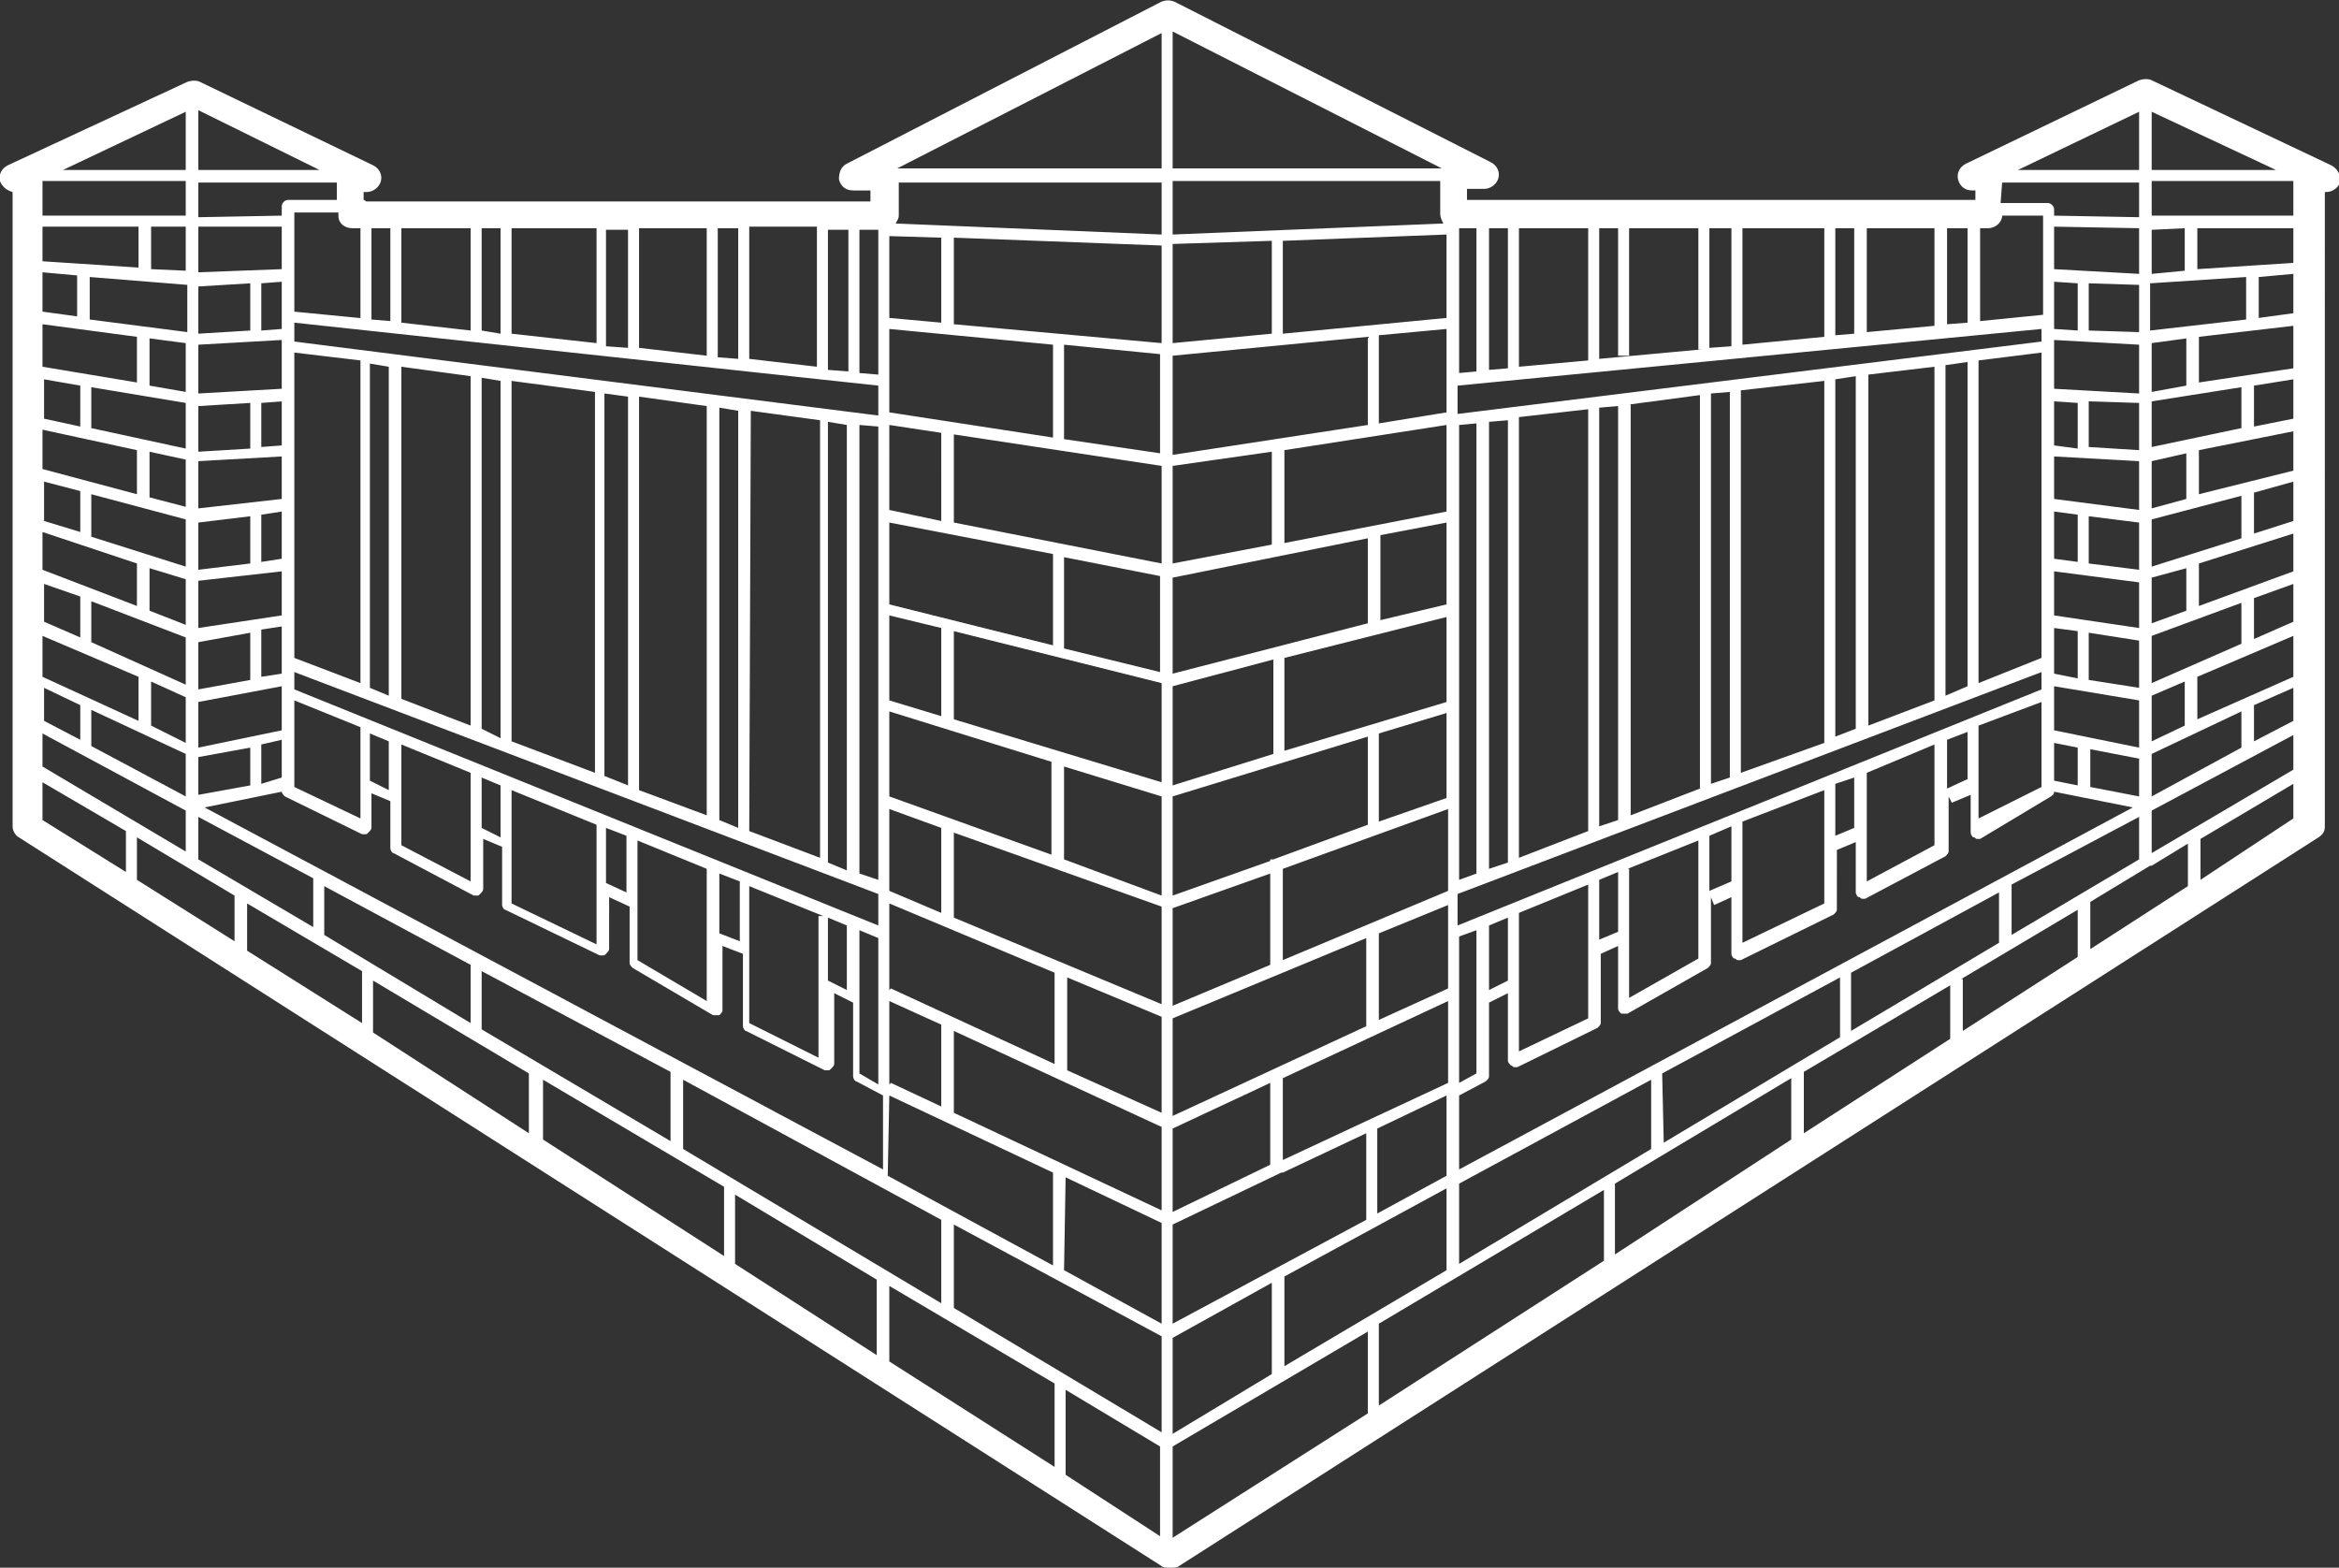 <?xml version="1.0" encoding="utf-8"?>
<!-- Generator: Adobe Illustrator 19.0.0, SVG Export Plug-In . SVG Version: 6.00 Build 0)  -->
<svg version="1.1" id="Layer_1" xmlns="http://www.w3.org/2000/svg" xmlns:xlink="http://www.w3.org/1999/xlink" x="0px" y="0px"
	 width="148.6px" height="99.6px" viewBox="0 0 148.6 99.6" style="enable-background:new 0 0 148.6 99.6;" xml:space="preserve">
<rect x="0" y="0" width="148.6" height="99.6" fill="#333333" stroke="none"/>
<style type="text/css">
	.st0{fill:#FFFFFF;}
</style>
<g id="XMLID_2_">
	<g id="XMLID_2218_">
		<path id="XMLID_2219_" class="st0" d="M148.1,10.5l-11.4-5.4c-0.2-0.1-0.5-0.1-0.8,0l-11,5.3c-0.4,0.2-0.6,0.6-0.5,1
			c0.1,0.4,0.4,0.7,0.9,0.7h0.2l0,0.6H93.2V12h1.1c0.4,0,0.8-0.3,0.9-0.7c0.1-0.4-0.1-0.8-0.5-1L74.6,0.1c-0.3-0.1-0.5-0.1-0.8,0
			l-20,10.3c-0.4,0.2-0.5,0.6-0.5,1c0.1,0.4,0.4,0.7,0.9,0.7h1.1v0.7h-32c-0.1,0-0.1-0.1-0.2-0.1l0-0.5h0.2c0.4,0,0.8-0.3,0.9-0.7
			c0.1-0.4-0.1-0.8-0.5-1l-11-5.3c-0.2-0.1-0.5-0.1-0.8,0L0.5,10.5c-0.4,0.2-0.6,0.6-0.5,1c0.1,0.3,0.4,0.6,0.8,0.7v40.3
			c0,0.3,0.2,0.6,0.4,0.7l72.6,46.3c0.1,0.1,0.3,0.1,0.5,0.1c0,0,0,0,0.1,0c0.2,0,0.4,0,0.5-0.1l72.4-46.3c0.3-0.2,0.4-0.4,0.4-0.7
			V12.2h0.1c0.4,0,0.8-0.3,0.9-0.7C148.7,11.1,148.5,10.7,148.1,10.5z M103.5,22.6v-8.1h4.4v7.7h0.2l-6.5,0.6v-8.3h1.2v8.1H103.5z
			 M87.6,89.3v-5.2l14.3-8.5v4.5L87.6,89.3z M74.5,84.1v-6.3l6.9-3.3h0.1v0l5.3-2.5v5.5L74.5,84.1z M80.8,81.5v5.8l-6.3,3.8v-6.1
			L80.8,81.5z M127.2,11.6h8.7v2.2l-5.4-0.1v-0.4c0-0.2-0.2-0.4-0.4-0.4h-3L127.2,11.6z M135.9,47.5l-5.4-1.1v-2.8l5.4,0.9
			c0,0,0,0,0,0L135.9,47.5L135.9,47.5z M135.9,48.2v2.4l-3.1-0.6l0-2.4L135.9,48.2C135.9,48.2,135.9,48.2,135.9,48.2z M132,49.9
			l-1.5-0.3v-2.4l1.5,0.3L132,49.9z M130.5,42.8v-2.9l1.5,0.2v3L130.5,42.8z M135.9,43.7l-3.2-0.5v-3l3.2,0.5c0,0,0,0,0,0
			L135.9,43.7L135.9,43.7z M135.9,39.9l-5.4-0.8v-2.8l5.4,0.7c0,0,0,0,0,0L135.9,39.9L135.9,39.9z M130.5,35.5v-3l1.5,0.2v3
			L130.5,35.5z M135.9,36.2l-3.2-0.4v-3l3.2,0.4c0,0,0,0,0,0L135.9,36.2L135.9,36.2z M135.9,32.4l-5.4-0.7V29l5.4,0.3L135.9,32.4
			L135.9,32.4z M130.5,28.3v-2.8l1.5,0.1v2.9L130.5,28.3z M135.9,28.6l-3.2-0.2v-2.9l3.2,0.1L135.9,28.6L135.9,28.6z M130.5,24.7
			v-3.1l5.4,0.3V25L130.5,24.7z M130.5,20.9v-3l1.5,0.1v3L130.5,20.9z M132.7,21v-3l3.2,0.1v3L132.7,21z M130.5,17.1v-2.7l5.4,0.1
			v2.9L130.5,17.1z M130.3,50.6c0.1-0.1,0.2-0.1,0.2-0.3l5,1l-42.8,23v-4.7l1.7-0.9c0.1-0.1,0.2-0.2,0.2-0.3v-4.7l1.2-0.6v4.3
			c0,0.1,0.1,0.2,0.2,0.3c0.1,0,0.1,0.1,0.2,0.1c0.1,0,0.1,0,0.2,0l5.1-2.5c0.1-0.1,0.2-0.2,0.2-0.3v-4.5l0,0.1l1.1-0.5v4
			c0,0.1,0.1,0.2,0.2,0.3c0.1,0,0.1,0,0.2,0c0.1,0,0.1,0,0.2,0l5.1-2.9c0.1-0.1,0.2-0.2,0.2-0.3v-4.2l0.2,0.5l1.1-0.5v3.6
			c0,0.1,0.1,0.3,0.2,0.3c0.1,0,0.1,0.1,0.2,0.1c0.1,0,0.1,0,0.2,0l5.9-2.9c0.1-0.1,0.2-0.2,0.2-0.3V54l1.2-0.5v3.2
			c0,0.1,0.1,0.3,0.2,0.3c0.1,0,0.1,0.1,0.2,0.1c0.1,0,0.1,0,0.2,0l5.1-2.7c0.1-0.1,0.2-0.2,0.2-0.3v-3.5l0.2,0.4l1.2-0.5v2.4
			c0,0.1,0.1,0.3,0.2,0.3c0.1,0,0.1,0.1,0.2,0.1c0.1,0,0.1,0,0.2,0L130.3,50.6z M135.9,51.9v2.7l-8.1,4.8v-3.2L135.9,51.9z
			 M127,56.7v3.2l-9.4,5.6v-3.7L127,56.7z M105.6,68.2l11.3-6.1v3.8l-11.2,6.7L105.6,68.2L105.6,68.2z M104.9,68.6V73l-12.2,7.3
			v-5.1L104.9,68.6z M129.7,42.7v1.1l-37.1,15v-2L129.7,42.7z M92.7,55.9V27l1.1-0.1v28.6L92.7,55.9z M94.6,55.2V26.8l1.2-0.1v28.1
			L94.6,55.2z M96.5,54.5V26.5l4.4-0.5v26.8L96.5,54.5z M101.6,52.5V25.9l1.2-0.1v26.3L101.6,52.5z M103.5,25.7l4.5-0.6v25l-4.4,1.7
			V25.7H103.5z M108.7,49.8V25l1.2-0.1v24.5L108.7,49.8z M110.6,49.1V24.8l5.3-0.6v23L110.6,49.1z M116.6,46.8V24.1l1.3-0.2v22.4
			L116.6,46.8z M118.7,46.1V23.8l4.2-0.5v21.2L118.7,46.1z M123.6,44.2v-21L125,23v20.6L123.6,44.2z M125.7,43.4V22.9l4-0.5v19.4
			L125.7,43.4z M129.7,44.6V50l-4,2v-5.9L129.7,44.6z M125,46.5v3l-1.3,0.6V47L125,46.5z M122.9,47.3v6.4l-4.3,2.3v-6.9L122.9,47.3z
			 M117.8,49.4v3.2l-1.2,0.5v-3.3L117.8,49.4z M115.9,50.2v7.2l-5.2,2.5v-7.7L115.9,50.2z M108.6,53.1l1.4-0.6v3.5l-1.4,0.6
			L108.6,53.1L108.6,53.1z M103.4,55.2l4.5-1.8v7.5l-4.4,2.5v-8.2H103.4z M102.8,55.4v3.8l-1.2,0.5v-3.8L102.8,55.4z M100.9,56.2
			v8.5l-4.4,2.1V58L100.9,56.2z M95.8,58.3v4l-1.2,0.6v-4.1L95.8,58.3z M93.8,59.1v9.1l-1.1,0.6v-9.3L93.8,59.1z M129.7,21.7
			l-37.1,4.6v-1.8l37.1-3.6V21.7z M81.5,73.7v-5.2l10.5-4.9v5.2L81.5,73.7z M91.9,69.6v5.1l-4.4,2.4v-5.4L91.9,69.6z M87.6,64.8
			v-5.5l4.4-1.8v5.3L87.6,64.8z M81.5,61v-5.8l10.5-3.8v5.2L81.5,61z M87.6,52.2v-5.6l4.3-1.3v5.4L87.6,52.2z M81.6,47.7v-5.9
			l10.3-2.6v5.4L81.6,47.7z M87.7,39.4V34l4.2-0.8v5.2L87.7,39.4z M81.6,34.5v-5.9L91.9,27v5.5L81.6,34.5z M87.6,26.9v-5.6l4.3-0.4
			v5.3L87.6,26.9z M81.5,21.2v-5.9l10.4-0.4v5.3L81.5,21.2z M91.7,14.2l-17.2,0.7v-3.4h17v2.1C91.5,13.8,91.6,14,91.7,14.2z
			 M80.8,15.3v5.9l-6.3,0.6v-6.3L80.8,15.3z M86.9,21.4V27l-12.4,1.9v-6.3L86.9,21.4z M80.8,28.7v5.9l-6.3,1.2v-6.2L80.8,28.7z
			 M86.9,34.2v5.4l-12.4,3.2v-6.1L86.9,34.2z M80.9,41.9v6l-6.4,2v-6.3L80.9,41.9z M86.9,46.8v5.6l-6,2.2h-0.2v0.1l-6.2,2.2v-6.3
			L86.9,46.8z M80.7,55.5v5.8l-6.2,2.6v-6.2L80.7,55.5z M86.8,59.6v5.6l-12.3,5.7v-6.2L86.8,59.6z M80.7,68.8v5.2L74.5,77v-5.3
			L80.7,68.8z M81.6,81.1l10.3-5.6v5.2l-10.3,6.1V81.1z M102.6,79.7v-4.5l11.2-6.7v3.9L102.6,79.7z M114.6,72v-3.9l9.3-5.5V66
			L114.6,72z M124.7,65.5v-3.3h-0.1l7.4-4.4v3L124.7,65.5z M132.8,60.3v-3l3.8-2.3h0.1v0l2.3-1.4v2.7L132.8,60.3z M139.6,45.7V43
			l6.1-2.6v2.6L139.6,45.7z M145.7,43.7v2.1l-2.5,1.3v-2.3L145.7,43.7z M143.2,40.6V38l2.5-0.9v2.4L143.2,40.6z M139.7,38.5v-2.7
			l6-1.9v2.4L139.7,38.5z M143.2,33.9v-2.6l2.5-0.7v2.5L143.2,33.9z M139.7,31.4v-2.8l6-1.2v2.5L139.7,31.4z M143.2,27.1v-2.6
			l2.5-0.4v2.5L143.2,27.1z M139.7,24.3v-2.9l6-0.7v2.7L139.7,24.3z M143.5,20.2v-2.6l2.2-0.2v2.5L143.5,20.2z M139.6,17.1v-2.6
			l6.1,0v2.2L139.6,17.1z M136.7,13.7v-2.2h9v2.2L136.7,13.7z M138.8,14.5v2.7l-2.1,0.2v-2.8L138.8,14.5z M142.7,17.6v2.7l-6.1,0.7
			v-3L142.7,17.6z M138.9,21.5v3l-2.2,0.4v-3.1L138.9,21.5z M142.4,24.6v2.6l-5.7,1.2v-2.9L142.4,24.6z M138.9,28.8v2.9l-2.2,0.6v-3
			L138.9,28.8z M142.4,31.5v2.7l-5.7,1.8v-3L142.4,31.5z M138.9,36.1v2.7l-2.2,0.8v-2.9L138.9,36.1z M142.4,38.3v2.6l-5.7,2.5v-3
			L142.4,38.3z M138.8,43.3v2.8l-2.1,1v-2.9L138.8,43.3z M142.4,45.2v2.3l-5.7,3.1v-2.7L142.4,45.2z M145.7,46.7v2.2l-9,5.3v-2.7
			L145.7,46.7z M139.8,55.9v-2.6l5.9-3.5V52L139.8,55.9z M144.6,10.8h-7.9V7.1L144.6,10.8z M135.9,10.8h-7.7l7.7-3.7V10.8z
			 M126.3,14.5c0.5,0,0.9-0.4,0.9-0.8l0,0h2.6V20l-4,0.4v-5.9H126.3z M125,20.5l-1.3,0.1v-6.1h1.3V20.5z M122.9,14.5v6.2l-4.3,0.4
			v-6.6H122.9z M117.8,21.2l-1.2,0.1v-6.8h1.2V21.2z M115.9,14.5v6.9l-5.2,0.5v-7.4H115.9z M110,22l-1.4,0.1v-7.6h1.4V22z
			 M100.9,14.5v8.4l-4.4,0.4v-8.8H100.9z M95.8,23.4l-1.2,0.1v-9h1.2V23.4z M93.8,23.6l-1.1,0.1v-9.2h1.1V23.6z M91.6,10.7H74.5V2
			L91.6,10.7z M46,79.8l-11.5-7.4v-3.8L46,75.4V79.8z M4.9,17.5v2.6l-2.2-0.3v-2.5L4.9,17.5z M2.7,16.6v-2.2l6.1,0v2.6L2.7,16.6z
			 M8.7,21.4v2.9l-6-1v-2.7L8.7,21.4z M5.1,24.5v2.6l-2.3-0.5v-2.5L5.1,24.5z M8.7,28.6v2.8l-6-1.6v-2.5L8.7,28.6z M5.1,31.2v2.6
			l-2.3-0.7v-2.5L5.1,31.2z M8.7,35.8v2.7l-6-2.3v-2.4L8.7,35.8z M5.1,37.9v2.6l-2.3-1v-2.4L5.1,37.9z M8.8,43v2.8l-6.1-2.8v-2.6
			L8.8,43z M5.1,44.8V47l-2.3-1.2v-2.1L5.1,44.8z M11.8,51.5v2.6l-9.1-5.4v-2.1L11.8,51.5z M5.8,47.4v-2.3l6,2.8v2.7L5.8,47.4z
			 M9.6,46.1v-2.8l2.2,1v2.9L9.6,46.1z M5.8,40.8v-2.6l6,2.3v3L5.8,40.8z M9.5,38.8v-2.7l2.3,0.7v2.9L9.5,38.8z M5.8,34.1v-2.7
			l6,1.6v3L5.8,34.1z M9.5,31.6v-2.9l2.3,0.5v3L9.5,31.6z M5.8,27.2v-2.6l6,1v2.9L5.8,27.2z M9.5,24.5v-3l2.3,0.3v3.1L9.5,24.5z
			 M5.7,20.3v-2.7l6.2,0.5v3L5.7,20.3z M9.6,17.1v-2.7l2.2,0v2.8L9.6,17.1z M2.7,13.7v-2.2h9.1v2.2L2.7,13.7z M2.7,52.1v-2.4L8,52.8
			v2.6L2.7,52.1z M8.7,55.9v-2.7l6.2,3.7v2.9L8.7,55.9z M21.4,11.6l0,1.1h-3.1c-0.2,0-0.4,0.2-0.4,0.4v0.6l-5.3,0.1v-2.2H21.4z
			 M13,51.3l4.9-1c0,0.1,0.1,0.2,0.2,0.3L23,53c0.1,0,0.1,0,0.2,0c0.1,0,0.1,0,0.2-0.1c0.1-0.1,0.2-0.2,0.2-0.3v-2.2l1.2,0.5v3
			c0,0.1,0.1,0.3,0.2,0.3l5.1,2.7c0.1,0,0.1,0,0.2,0c0.1,0,0.1,0,0.2-0.1c0.1-0.1,0.2-0.2,0.2-0.3v-3.2l1.2,0.5v3.7
			c0,0.1,0.1,0.3,0.2,0.3l6,2.9c0.1,0,0.1,0,0.2,0c0.1,0,0.1,0,0.2-0.1c0.1-0.1,0.2-0.2,0.2-0.3V57l1.3,0.6v3.6
			c0,0.1,0.1,0.2,0.2,0.3l5.1,3c0.1,0,0.1,0,0.2,0c0.1,0,0.1,0,0.2,0c0.1-0.1,0.2-0.2,0.2-0.3v-4.1l1.3,0.5v4.6
			c0,0.1,0.1,0.3,0.2,0.3l5,2.5c0,0,0.1,0,0.2,0c0.1,0,0.1,0,0.2-0.1c0.1-0.1,0.2-0.2,0.2-0.3v-4.5l1.2,0.6v4.7
			c0,0.1,0.1,0.3,0.2,0.3l1.7,0.9v4.7L13,51.3z M42.6,68.1v4.4l-12-7.1v-3.7L42.6,68.1z M29.9,61.3v3.7l-9.3-5.6v-3.1L29.9,61.3z
			 M16.6,49.8l0-2.5l1.3-0.3v2.4L16.6,49.8z M17.9,42.8l-1.3,0.2v-3l1.3-0.2V42.8z M17.9,35.5l-1.3,0.2v-3l1.3-0.2V35.5z M17.9,28.3
			l-1.3,0.1v-2.8l1.3-0.1V28.3z M17.9,20.9l-1.3,0.1v-3l1.3-0.1V20.9z M18.7,50v-5.5l4.2,1.7v5.8L18.7,50z M23.5,49.6v-3l1.2,0.5
			v3.1L23.5,49.6z M25.5,53.7v-6.4l4.4,1.8V56L25.5,53.7z M30.6,52.6v-3.2l1.2,0.5v3.3L30.6,52.6z M32.5,57.4v-7.2l5.4,2.2v7.6
			L32.5,57.4z M38.5,56.1v-3.5l1.3,0.5v3.6L38.5,56.1z M40.5,61v-7.6l4.4,1.8v8.4L40.5,61z M45.7,59.3v-3.8l1.3,0.5h0v3.8L45.7,59.3
			z M47.6,65v-8.7l4.7,1.9H52v9L47.6,65z M52.6,62.3v-4l1.2,0.5v4.1L52.6,62.3z M54.6,68.2v-9.1l1.2,0.5v9.3L54.6,68.2z M18.7,43.8
			v-1.1l37.1,14.1v2L18.7,43.8z M18.7,41.8V22.4l4.2,0.5v20.5L18.7,41.8z M23.5,43.7V23.1l1.2,0.2v20.9L23.5,43.7z M25.5,44.4V23.3
			l4.4,0.6v22.2L25.5,44.4z M30.6,46.3V24l1.2,0.2v22.7L30.6,46.3z M32.5,47.1V24.2l5.3,0.7v24.2L32.5,47.1z M38.4,49.3V25l1.5,0.2
			v24.7L38.4,49.3z M40.6,50.2V25.2l4.3,0.6v26L40.6,50.2z M45.7,52.1V25.9l1.2,0.2v26.5L45.7,52.1z M47.6,52.8L47.6,52.8l0.1-26.7
			l4.4,0.6v27.8L47.6,52.8z M52.6,54.8v-28l1.2,0.2v28.3L52.6,54.8z M54.6,55.5V27l1.2,0.1v28.8L54.6,55.5z M18.7,21.7v-1.2l37.1,4
			v1.9L18.7,21.7z M17.9,14.4v2.7l-5.3,0.2v-2.9L17.9,14.4z M15.9,18v3l-3.3,0.2v-3L15.9,18z M17.9,21.6v3.1L12.6,25v-3.1L17.9,21.6
			z M15.9,25.6v2.9l-3.3,0.2v-2.9L15.9,25.6z M17.9,29v2.7l-5.3,0.6v-3L17.9,29z M15.9,32.8v3l-3.3,0.4v-3L15.9,32.8z M17.9,36.3
			v2.8l-5.3,0.8v-3L17.9,36.3z M15.9,40.2v3l-3.3,0.6v-3L15.9,40.2z M17.9,43.6v2.8l-5.3,1.1v-2.9L17.9,43.6z M15.9,47.5l0,2.4
			l-3.3,0.6v-2.4L15.9,47.5z M19.9,55.8v3.1l-7.3-4.3v-2.7L19.9,55.8z M15.7,60.4v-3l7.3,4.3v3.3L15.7,60.4z M23.7,65.6v-3.3
			l9.9,5.9v3.8L23.7,65.6z M43.4,73v-4.4l16.4,8.9v5.3L43.4,73z M56.5,63.6l3.3,1.5v5.2l-3.2-1.5l-0.1,0.1V63.6z M56.6,62.8
			l-0.1,0.1v-5.5L67,61.8v5.8L56.6,62.8z M59.8,58l-3.3-1.4l0,0.1v-5.3l3.3,1.2V58z M56.5,50.6L56.5,50.6l0-5.4l10.3,3.2v5.9
			L56.5,50.6z M59.8,45.5l-3.3-1l0,0v-5.4l3.3,0.8V45.5z M56.5,38.4v-5.2l10.4,2V41L56.5,38.4z M59.8,33.1l-3.3-0.7V27l3.3,0.5V33.1
			z M56.5,26.2v-5.3l10.4,1v5.9L56.5,26.2z M59.8,20.5l-3.3-0.3v-5.2l3.3,0.1V20.5z M56.4,74.7L56.4,74.7l0.1-5.1l10.4,4.9l0,5.9
			L56.4,74.7z M60.6,77.8l13.2,7.1V91l-13.2-7.9V77.8z M67.6,80.7L67.6,80.7l0.1-5.9l6.1,2.9v6.4L67.6,80.7z M60.6,70.7v-5.2
			l13.2,6.1v5.3L60.6,70.7z M67.8,68v-5.9l6,2.5v6.1L67.8,68z M60.6,58.3v-5.4l13.2,4.7v6.2L60.6,58.3z M67.6,54.6v-5.9l6.2,1.9v6.3
			L67.6,54.6z M60.6,45.7v-5.6l13.2,3.3v6.3L60.6,45.7z M67.6,41.2v-5.8l6.1,1.2v6.1L67.6,41.2z M60.6,33.2v-5.6l13.2,2v6.2
			L60.6,33.2z M67.6,27.9v-6l6.1,0.6v6.3L67.6,27.9z M60.6,20.6v-5.5l13.2,0.5v6.2L60.6,20.6z M56.9,14.2c0.1-0.2,0.2-0.3,0.2-0.5
			v-2.1h16.7v3.3L56.9,14.2z M57,10.7C57,10.7,57,10.7,57,10.7l16.8-8.6v8.6H57z M55.8,14.5v9.3l-1.2-0.1v-9.1H55.8z M53.9,23.6
			l-1.3-0.1v-8.9h1.3V23.6z M51.9,14.5v8.8l-4.3-0.5v-8.4H51.9z M46.9,22.8l-1.3-0.1v-8.2h1.3V22.8z M44.9,14.5v8.1l-4.3-0.5v-7.6
			H44.9z M39.9,22.1l-1.4-0.1v-7.4h1.4V22.1z M37.9,14.5v7.3l-5.4-0.6v-6.7H37.9z M31.8,21.2L30.6,21v-6.5h1.2V21.2z M29.9,14.5V21
			l-4.4-0.5v-6H29.9z M24.8,20.4l-1.2-0.1v-5.8h1.2V20.4z M22.8,20.2l-4.1-0.4v-6.3h2.8l0,0.2c0,0.5,0.4,0.8,0.9,0.8h0.5V20.2z
			 M20.3,10.8h-7.7V7L20.3,10.8z M11.8,10.8H4l7.8-3.7V10.8z M46.7,80.3v-4.4l9,5.4v4.8L46.7,80.3z M56.5,81.7L67,87.9v5.3
			l-10.5-6.7V81.7z M67.7,93.7v-5.4l6,3.6v5.7L67.7,93.7z M74.5,91.9l12.4-7.3v5.2l-12.4,7.9V91.9z"/>
	</g>
</g>
</svg>
